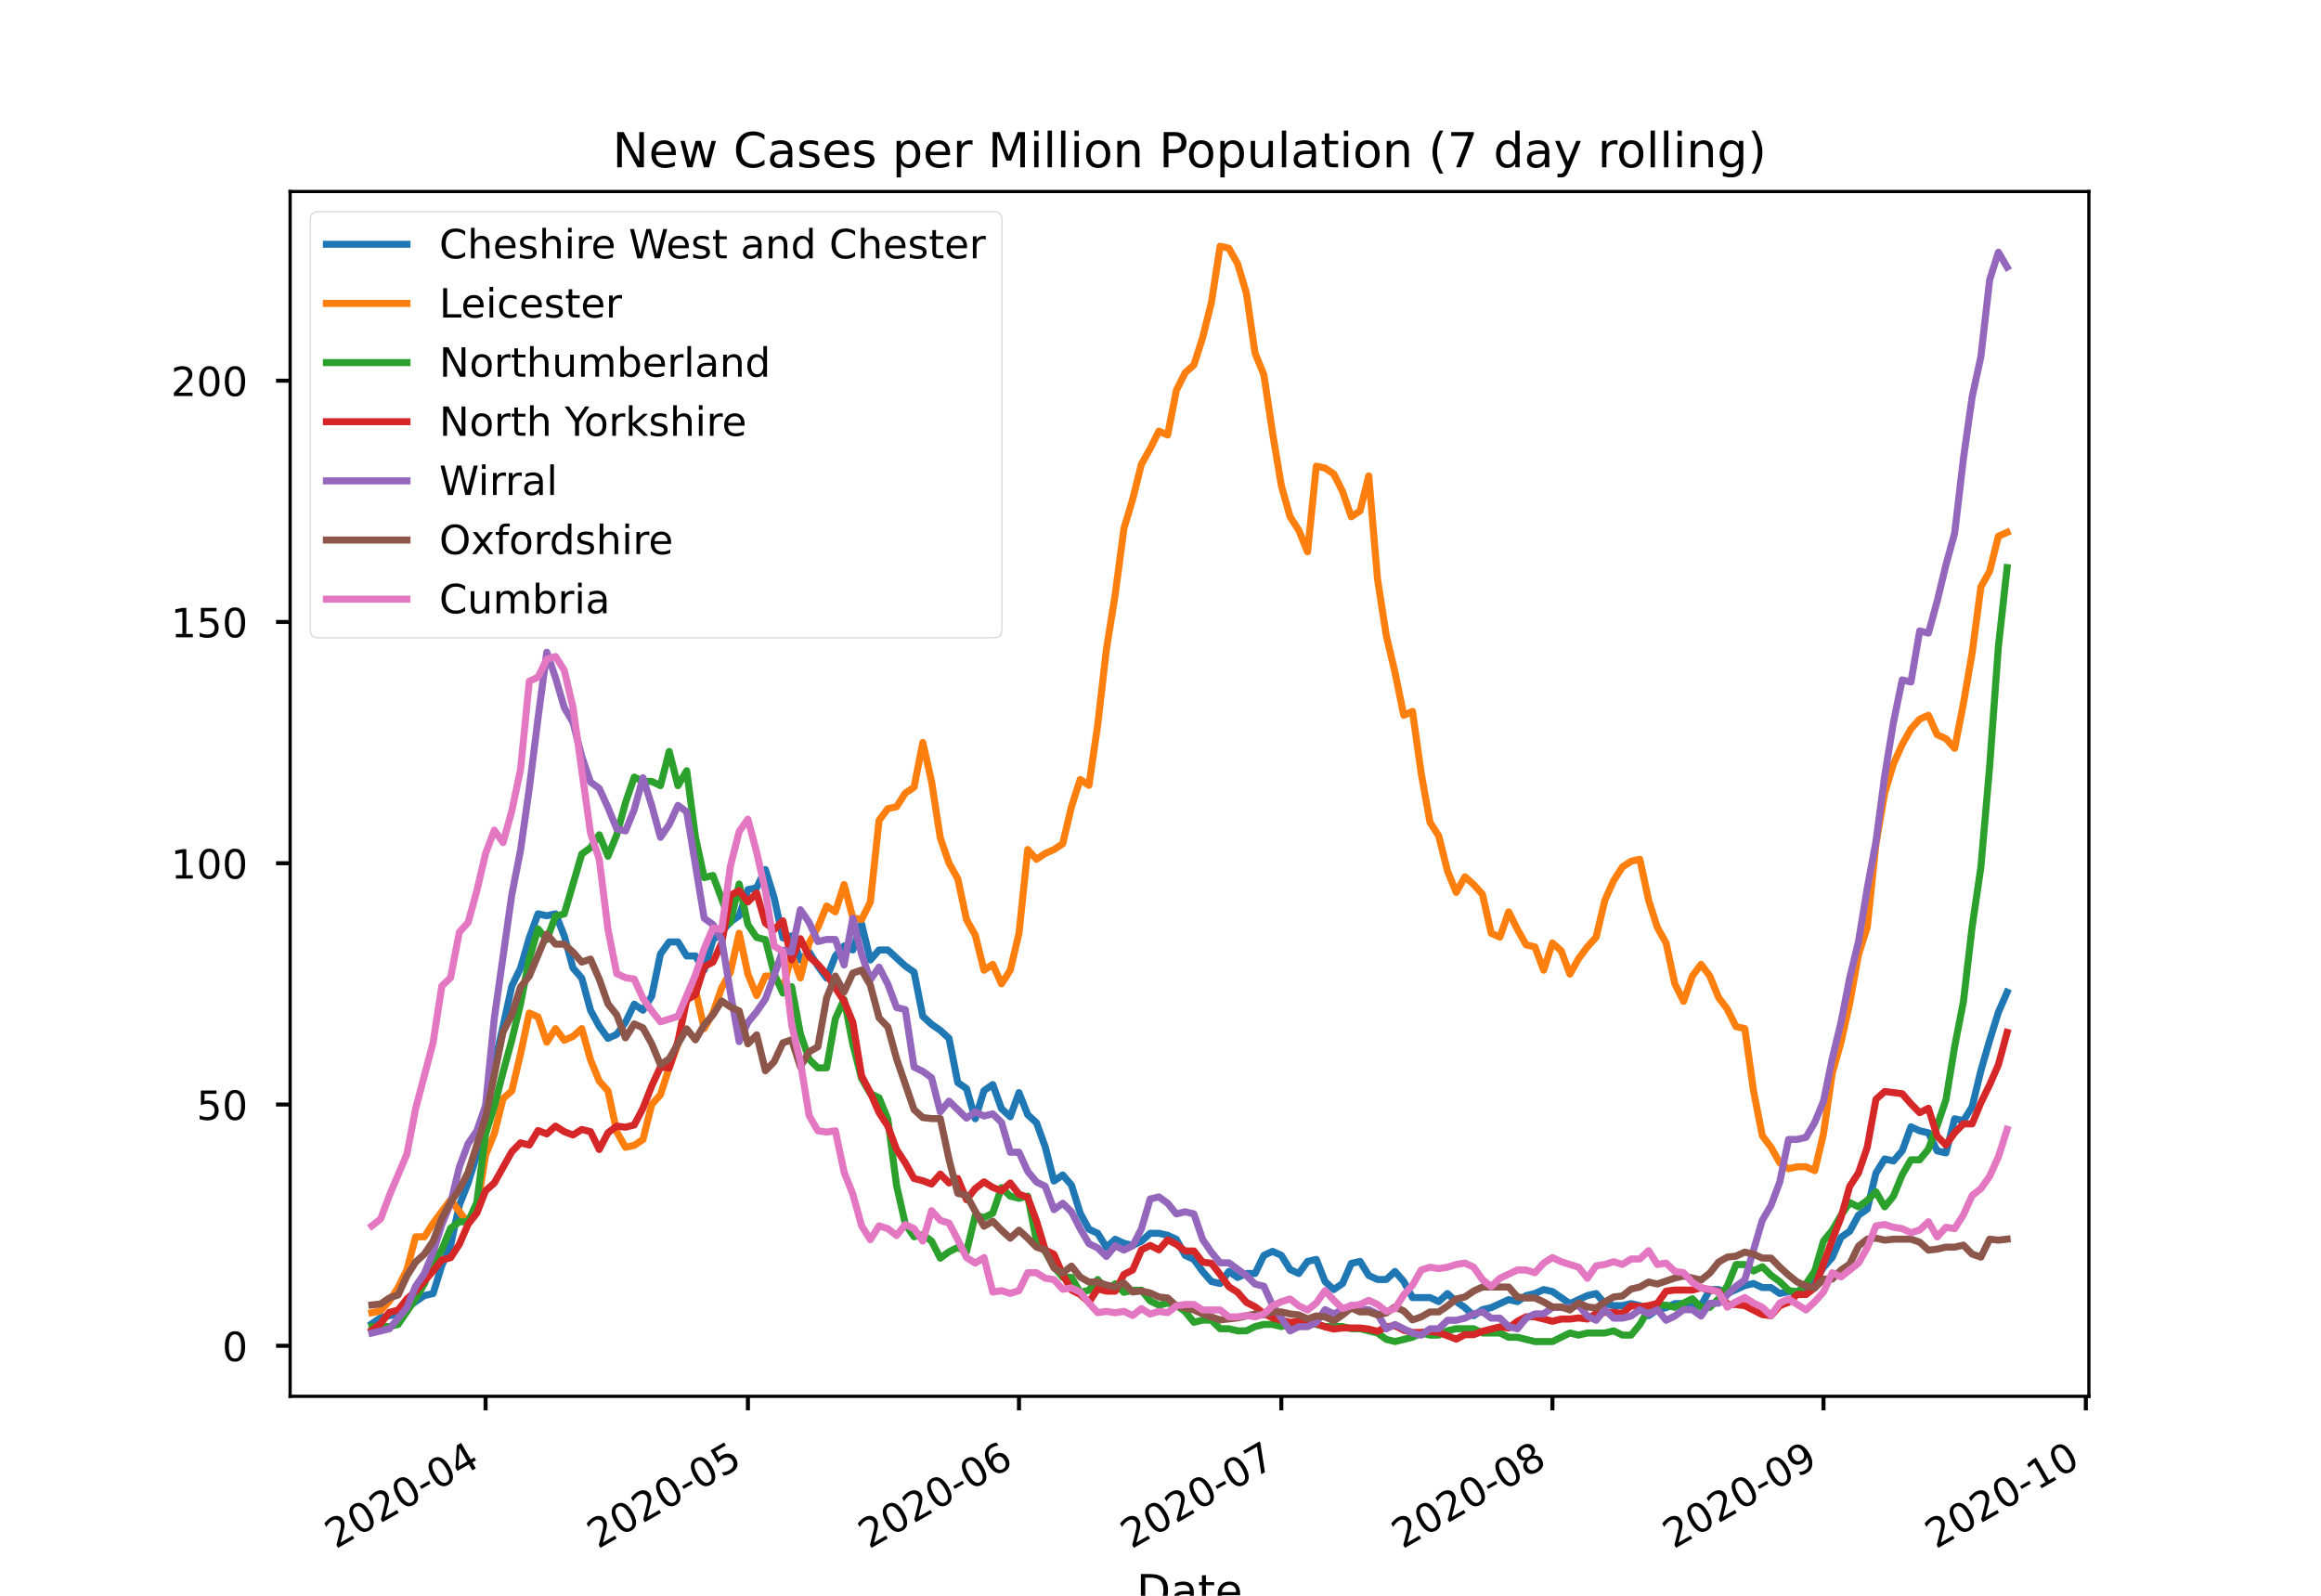 <?xml version="1.0" encoding="utf-8" standalone="no"?>
<!DOCTYPE svg PUBLIC "-//W3C//DTD SVG 1.1//EN"
  "http://www.w3.org/Graphics/SVG/1.1/DTD/svg11.dtd">
<!-- Created with matplotlib (https://matplotlib.org/) -->
<svg height="396pt" version="1.1" viewBox="0 0 576 396" width="576pt" xmlns="http://www.w3.org/2000/svg" xmlns:xlink="http://www.w3.org/1999/xlink">
 <defs>
  <style type="text/css">
*{stroke-linecap:butt;stroke-linejoin:round;}
  </style>
 </defs>
 <g id="figure_1">
  <g id="patch_1">
   <path d="M 0 396 
L 576 396 
L 576 0 
L 0 0 
z
" style="fill:#ffffff;"/>
  </g>
  <g id="axes_1">
   <g id="patch_2">
    <path d="M 72 346.5 
L 518.4 346.5 
L 518.4 47.52 
L 72 47.52 
z
" style="fill:#ffffff;"/>
   </g>
   <g id="matplotlib.axis_1">
    <g id="xtick_1">
     <g id="line2d_1">
      <defs>
       <path d="M 0 0 
L 0 3.5 
" id="m2aa610dd8b" style="stroke:#000000;"/>
      </defs>
      <g>
       <use style="stroke:#000000;" x="120.503" xlink:href="#m2aa610dd8b" y="346.5"/>
      </g>
     </g>
     <g id="text_1">
      <!-- 2020-04 -->
      <defs>
       <path d="M 19.188 8.297 
L 53.609 8.297 
L 53.609 0 
L 7.328 0 
L 7.328 8.297 
Q 12.938 14.109 22.625 23.891 
Q 32.328 33.688 34.812 36.531 
Q 39.547 41.844 41.422 45.531 
Q 43.312 49.219 43.312 52.781 
Q 43.312 58.594 39.234 62.25 
Q 35.156 65.922 28.609 65.922 
Q 23.969 65.922 18.812 64.312 
Q 13.672 62.703 7.812 59.422 
L 7.812 69.391 
Q 13.766 71.781 18.938 73 
Q 24.125 74.219 28.422 74.219 
Q 39.75 74.219 46.484 68.547 
Q 53.219 62.891 53.219 53.422 
Q 53.219 48.922 51.531 44.891 
Q 49.859 40.875 45.406 35.406 
Q 44.188 33.984 37.641 27.219 
Q 31.109 20.453 19.188 8.297 
z
" id="DejaVuSans-50"/>
       <path d="M 31.781 66.406 
Q 24.172 66.406 20.328 58.906 
Q 16.5 51.422 16.5 36.375 
Q 16.5 21.391 20.328 13.891 
Q 24.172 6.391 31.781 6.391 
Q 39.453 6.391 43.281 13.891 
Q 47.125 21.391 47.125 36.375 
Q 47.125 51.422 43.281 58.906 
Q 39.453 66.406 31.781 66.406 
z
M 31.781 74.219 
Q 44.047 74.219 50.516 64.516 
Q 56.984 54.828 56.984 36.375 
Q 56.984 17.969 50.516 8.266 
Q 44.047 -1.422 31.781 -1.422 
Q 19.531 -1.422 13.062 8.266 
Q 6.594 17.969 6.594 36.375 
Q 6.594 54.828 13.062 64.516 
Q 19.531 74.219 31.781 74.219 
z
" id="DejaVuSans-48"/>
       <path d="M 4.891 31.391 
L 31.203 31.391 
L 31.203 23.391 
L 4.891 23.391 
z
" id="DejaVuSans-45"/>
       <path d="M 37.797 64.312 
L 12.891 25.391 
L 37.797 25.391 
z
M 35.203 72.906 
L 47.609 72.906 
L 47.609 25.391 
L 58.016 25.391 
L 58.016 17.188 
L 47.609 17.188 
L 47.609 0 
L 37.797 0 
L 37.797 17.188 
L 4.891 17.188 
L 4.891 26.703 
z
" id="DejaVuSans-52"/>
      </defs>
      <g transform="translate(83.278 384.472)rotate(-30)scale(0.1 -0.1)">
       <use xlink:href="#DejaVuSans-50"/>
       <use x="63.623" xlink:href="#DejaVuSans-48"/>
       <use x="127.246" xlink:href="#DejaVuSans-50"/>
       <use x="190.869" xlink:href="#DejaVuSans-48"/>
       <use x="254.492" xlink:href="#DejaVuSans-45"/>
       <use x="290.576" xlink:href="#DejaVuSans-48"/>
       <use x="354.199" xlink:href="#DejaVuSans-52"/>
      </g>
     </g>
    </g>
    <g id="xtick_2">
     <g id="line2d_2">
      <g>
       <use style="stroke:#000000;" x="185.607" xlink:href="#m2aa610dd8b" y="346.5"/>
      </g>
     </g>
     <g id="text_2">
      <!-- 2020-05 -->
      <defs>
       <path d="M 10.797 72.906 
L 49.516 72.906 
L 49.516 64.594 
L 19.828 64.594 
L 19.828 46.734 
Q 21.969 47.469 24.109 47.828 
Q 26.266 48.188 28.422 48.188 
Q 40.625 48.188 47.75 41.5 
Q 54.891 34.812 54.891 23.391 
Q 54.891 11.625 47.562 5.094 
Q 40.234 -1.422 26.906 -1.422 
Q 22.312 -1.422 17.547 -0.641 
Q 12.797 0.141 7.719 1.703 
L 7.719 11.625 
Q 12.109 9.234 16.797 8.062 
Q 21.484 6.891 26.703 6.891 
Q 35.156 6.891 40.078 11.328 
Q 45.016 15.766 45.016 23.391 
Q 45.016 31 40.078 35.438 
Q 35.156 39.891 26.703 39.891 
Q 22.75 39.891 18.812 39.016 
Q 14.891 38.141 10.797 36.281 
z
" id="DejaVuSans-53"/>
      </defs>
      <g transform="translate(148.383 384.472)rotate(-30)scale(0.1 -0.1)">
       <use xlink:href="#DejaVuSans-50"/>
       <use x="63.623" xlink:href="#DejaVuSans-48"/>
       <use x="127.246" xlink:href="#DejaVuSans-50"/>
       <use x="190.869" xlink:href="#DejaVuSans-48"/>
       <use x="254.492" xlink:href="#DejaVuSans-45"/>
       <use x="290.576" xlink:href="#DejaVuSans-48"/>
       <use x="354.199" xlink:href="#DejaVuSans-53"/>
      </g>
     </g>
    </g>
    <g id="xtick_3">
     <g id="line2d_3">
      <g>
       <use style="stroke:#000000;" x="252.882" xlink:href="#m2aa610dd8b" y="346.5"/>
      </g>
     </g>
     <g id="text_3">
      <!-- 2020-06 -->
      <defs>
       <path d="M 33.016 40.375 
Q 26.375 40.375 22.484 35.828 
Q 18.609 31.297 18.609 23.391 
Q 18.609 15.531 22.484 10.953 
Q 26.375 6.391 33.016 6.391 
Q 39.656 6.391 43.531 10.953 
Q 47.406 15.531 47.406 23.391 
Q 47.406 31.297 43.531 35.828 
Q 39.656 40.375 33.016 40.375 
z
M 52.594 71.297 
L 52.594 62.312 
Q 48.875 64.062 45.094 64.984 
Q 41.312 65.922 37.594 65.922 
Q 27.828 65.922 22.672 59.328 
Q 17.531 52.734 16.797 39.406 
Q 19.672 43.656 24.016 45.922 
Q 28.375 48.188 33.594 48.188 
Q 44.578 48.188 50.953 41.516 
Q 57.328 34.859 57.328 23.391 
Q 57.328 12.156 50.688 5.359 
Q 44.047 -1.422 33.016 -1.422 
Q 20.359 -1.422 13.672 8.266 
Q 6.984 17.969 6.984 36.375 
Q 6.984 53.656 15.188 63.938 
Q 23.391 74.219 37.203 74.219 
Q 40.922 74.219 44.703 73.484 
Q 48.484 72.75 52.594 71.297 
z
" id="DejaVuSans-54"/>
      </defs>
      <g transform="translate(215.657 384.472)rotate(-30)scale(0.1 -0.1)">
       <use xlink:href="#DejaVuSans-50"/>
       <use x="63.623" xlink:href="#DejaVuSans-48"/>
       <use x="127.246" xlink:href="#DejaVuSans-50"/>
       <use x="190.869" xlink:href="#DejaVuSans-48"/>
       <use x="254.492" xlink:href="#DejaVuSans-45"/>
       <use x="290.576" xlink:href="#DejaVuSans-48"/>
       <use x="354.199" xlink:href="#DejaVuSans-54"/>
      </g>
     </g>
    </g>
    <g id="xtick_4">
     <g id="line2d_4">
      <g>
       <use style="stroke:#000000;" x="317.987" xlink:href="#m2aa610dd8b" y="346.5"/>
      </g>
     </g>
     <g id="text_4">
      <!-- 2020-07 -->
      <defs>
       <path d="M 8.203 72.906 
L 55.078 72.906 
L 55.078 68.703 
L 28.609 0 
L 18.312 0 
L 43.219 64.594 
L 8.203 64.594 
z
" id="DejaVuSans-55"/>
      </defs>
      <g transform="translate(280.762 384.472)rotate(-30)scale(0.1 -0.1)">
       <use xlink:href="#DejaVuSans-50"/>
       <use x="63.623" xlink:href="#DejaVuSans-48"/>
       <use x="127.246" xlink:href="#DejaVuSans-50"/>
       <use x="190.869" xlink:href="#DejaVuSans-48"/>
       <use x="254.492" xlink:href="#DejaVuSans-45"/>
       <use x="290.576" xlink:href="#DejaVuSans-48"/>
       <use x="354.199" xlink:href="#DejaVuSans-55"/>
      </g>
     </g>
    </g>
    <g id="xtick_5">
     <g id="line2d_5">
      <g>
       <use style="stroke:#000000;" x="385.261" xlink:href="#m2aa610dd8b" y="346.5"/>
      </g>
     </g>
     <g id="text_5">
      <!-- 2020-08 -->
      <defs>
       <path d="M 31.781 34.625 
Q 24.75 34.625 20.719 30.859 
Q 16.703 27.094 16.703 20.516 
Q 16.703 13.922 20.719 10.156 
Q 24.75 6.391 31.781 6.391 
Q 38.812 6.391 42.859 10.172 
Q 46.922 13.969 46.922 20.516 
Q 46.922 27.094 42.891 30.859 
Q 38.875 34.625 31.781 34.625 
z
M 21.922 38.812 
Q 15.578 40.375 12.031 44.719 
Q 8.5 49.078 8.5 55.328 
Q 8.5 64.062 14.719 69.141 
Q 20.953 74.219 31.781 74.219 
Q 42.672 74.219 48.875 69.141 
Q 55.078 64.062 55.078 55.328 
Q 55.078 49.078 51.531 44.719 
Q 48 40.375 41.703 38.812 
Q 48.828 37.156 52.797 32.312 
Q 56.781 27.484 56.781 20.516 
Q 56.781 9.906 50.312 4.234 
Q 43.844 -1.422 31.781 -1.422 
Q 19.734 -1.422 13.25 4.234 
Q 6.781 9.906 6.781 20.516 
Q 6.781 27.484 10.781 32.312 
Q 14.797 37.156 21.922 38.812 
z
M 18.312 54.391 
Q 18.312 48.734 21.844 45.562 
Q 25.391 42.391 31.781 42.391 
Q 38.141 42.391 41.719 45.562 
Q 45.312 48.734 45.312 54.391 
Q 45.312 60.062 41.719 63.234 
Q 38.141 66.406 31.781 66.406 
Q 25.391 66.406 21.844 63.234 
Q 18.312 60.062 18.312 54.391 
z
" id="DejaVuSans-56"/>
      </defs>
      <g transform="translate(348.036 384.472)rotate(-30)scale(0.1 -0.1)">
       <use xlink:href="#DejaVuSans-50"/>
       <use x="63.623" xlink:href="#DejaVuSans-48"/>
       <use x="127.246" xlink:href="#DejaVuSans-50"/>
       <use x="190.869" xlink:href="#DejaVuSans-48"/>
       <use x="254.492" xlink:href="#DejaVuSans-45"/>
       <use x="290.576" xlink:href="#DejaVuSans-48"/>
       <use x="354.199" xlink:href="#DejaVuSans-56"/>
      </g>
     </g>
    </g>
    <g id="xtick_6">
     <g id="line2d_6">
      <g>
       <use style="stroke:#000000;" x="452.536" xlink:href="#m2aa610dd8b" y="346.5"/>
      </g>
     </g>
     <g id="text_6">
      <!-- 2020-09 -->
      <defs>
       <path d="M 10.984 1.516 
L 10.984 10.5 
Q 14.703 8.734 18.5 7.812 
Q 22.312 6.891 25.984 6.891 
Q 35.75 6.891 40.891 13.453 
Q 46.047 20.016 46.781 33.406 
Q 43.953 29.203 39.594 26.953 
Q 35.25 24.703 29.984 24.703 
Q 19.047 24.703 12.672 31.312 
Q 6.297 37.938 6.297 49.422 
Q 6.297 60.641 12.938 67.422 
Q 19.578 74.219 30.609 74.219 
Q 43.266 74.219 49.922 64.516 
Q 56.594 54.828 56.594 36.375 
Q 56.594 19.141 48.406 8.859 
Q 40.234 -1.422 26.422 -1.422 
Q 22.703 -1.422 18.891 -0.688 
Q 15.094 0.047 10.984 1.516 
z
M 30.609 32.422 
Q 37.25 32.422 41.125 36.953 
Q 45.016 41.5 45.016 49.422 
Q 45.016 57.281 41.125 61.844 
Q 37.25 66.406 30.609 66.406 
Q 23.969 66.406 20.094 61.844 
Q 16.219 57.281 16.219 49.422 
Q 16.219 41.5 20.094 36.953 
Q 23.969 32.422 30.609 32.422 
z
" id="DejaVuSans-57"/>
      </defs>
      <g transform="translate(415.311 384.472)rotate(-30)scale(0.1 -0.1)">
       <use xlink:href="#DejaVuSans-50"/>
       <use x="63.623" xlink:href="#DejaVuSans-48"/>
       <use x="127.246" xlink:href="#DejaVuSans-50"/>
       <use x="190.869" xlink:href="#DejaVuSans-48"/>
       <use x="254.492" xlink:href="#DejaVuSans-45"/>
       <use x="290.576" xlink:href="#DejaVuSans-48"/>
       <use x="354.199" xlink:href="#DejaVuSans-57"/>
      </g>
     </g>
    </g>
    <g id="xtick_7">
     <g id="line2d_7">
      <g>
       <use style="stroke:#000000;" x="517.64" xlink:href="#m2aa610dd8b" y="346.5"/>
      </g>
     </g>
     <g id="text_7">
      <!-- 2020-10 -->
      <defs>
       <path d="M 12.406 8.297 
L 28.516 8.297 
L 28.516 63.922 
L 10.984 60.406 
L 10.984 69.391 
L 28.422 72.906 
L 38.281 72.906 
L 38.281 8.297 
L 54.391 8.297 
L 54.391 0 
L 12.406 0 
z
" id="DejaVuSans-49"/>
      </defs>
      <g transform="translate(480.416 384.472)rotate(-30)scale(0.1 -0.1)">
       <use xlink:href="#DejaVuSans-50"/>
       <use x="63.623" xlink:href="#DejaVuSans-48"/>
       <use x="127.246" xlink:href="#DejaVuSans-50"/>
       <use x="190.869" xlink:href="#DejaVuSans-48"/>
       <use x="254.492" xlink:href="#DejaVuSans-45"/>
       <use x="290.576" xlink:href="#DejaVuSans-49"/>
       <use x="354.199" xlink:href="#DejaVuSans-48"/>
      </g>
     </g>
    </g>
    <g id="text_8">
     <!-- Date -->
     <defs>
      <path d="M 19.672 64.797 
L 19.672 8.109 
L 31.594 8.109 
Q 46.688 8.109 53.688 14.938 
Q 60.688 21.781 60.688 36.531 
Q 60.688 51.172 53.688 57.984 
Q 46.688 64.797 31.594 64.797 
z
M 9.812 72.906 
L 30.078 72.906 
Q 51.266 72.906 61.172 64.094 
Q 71.094 55.281 71.094 36.531 
Q 71.094 17.672 61.125 8.828 
Q 51.172 0 30.078 0 
L 9.812 0 
z
" id="DejaVuSans-68"/>
      <path d="M 34.281 27.484 
Q 23.391 27.484 19.188 25 
Q 14.984 22.516 14.984 16.5 
Q 14.984 11.719 18.141 8.906 
Q 21.297 6.109 26.703 6.109 
Q 34.188 6.109 38.703 11.406 
Q 43.219 16.703 43.219 25.484 
L 43.219 27.484 
z
M 52.203 31.203 
L 52.203 0 
L 43.219 0 
L 43.219 8.297 
Q 40.141 3.328 35.547 0.953 
Q 30.953 -1.422 24.312 -1.422 
Q 15.922 -1.422 10.953 3.297 
Q 6 8.016 6 15.922 
Q 6 25.141 12.172 29.828 
Q 18.359 34.516 30.609 34.516 
L 43.219 34.516 
L 43.219 35.406 
Q 43.219 41.609 39.141 45 
Q 35.062 48.391 27.688 48.391 
Q 23 48.391 18.547 47.266 
Q 14.109 46.141 10.016 43.891 
L 10.016 52.203 
Q 14.938 54.109 19.578 55.047 
Q 24.219 56 28.609 56 
Q 40.484 56 46.344 49.844 
Q 52.203 43.703 52.203 31.203 
z
" id="DejaVuSans-97"/>
      <path d="M 18.312 70.219 
L 18.312 54.688 
L 36.812 54.688 
L 36.812 47.703 
L 18.312 47.703 
L 18.312 18.016 
Q 18.312 11.328 20.141 9.422 
Q 21.969 7.516 27.594 7.516 
L 36.812 7.516 
L 36.812 0 
L 27.594 0 
Q 17.188 0 13.234 3.875 
Q 9.281 7.766 9.281 18.016 
L 9.281 47.703 
L 2.688 47.703 
L 2.688 54.688 
L 9.281 54.688 
L 9.281 70.219 
z
" id="DejaVuSans-116"/>
      <path d="M 56.203 29.594 
L 56.203 25.203 
L 14.891 25.203 
Q 15.484 15.922 20.484 11.062 
Q 25.484 6.203 34.422 6.203 
Q 39.594 6.203 44.453 7.469 
Q 49.312 8.734 54.109 11.281 
L 54.109 2.781 
Q 49.266 0.734 44.188 -0.344 
Q 39.109 -1.422 33.891 -1.422 
Q 20.797 -1.422 13.156 6.188 
Q 5.516 13.812 5.516 26.812 
Q 5.516 40.234 12.766 48.109 
Q 20.016 56 32.328 56 
Q 43.359 56 49.781 48.891 
Q 56.203 41.797 56.203 29.594 
z
M 47.219 32.234 
Q 47.125 39.594 43.094 43.984 
Q 39.062 48.391 32.422 48.391 
Q 24.906 48.391 20.391 44.141 
Q 15.875 39.891 15.188 32.172 
z
" id="DejaVuSans-101"/>
     </defs>
     <g transform="translate(282.054 398.631)scale(0.11 -0.11)">
      <use xlink:href="#DejaVuSans-68"/>
      <use x="77.002" xlink:href="#DejaVuSans-97"/>
      <use x="138.281" xlink:href="#DejaVuSans-116"/>
      <use x="177.49" xlink:href="#DejaVuSans-101"/>
     </g>
    </g>
   </g>
   <g id="matplotlib.axis_2">
    <g id="ytick_1">
     <g id="line2d_8">
      <defs>
       <path d="M 0 0 
L -3.5 0 
" id="mfbb3d851f4" style="stroke:#000000;"/>
      </defs>
      <g>
       <use style="stroke:#000000;" x="72" xlink:href="#mfbb3d851f4" y="333.971"/>
      </g>
     </g>
     <g id="text_9">
      <!-- 0 -->
      <g transform="translate(55.138 337.77)scale(0.1 -0.1)">
       <use xlink:href="#DejaVuSans-48"/>
      </g>
     </g>
    </g>
    <g id="ytick_2">
     <g id="line2d_9">
      <g>
       <use style="stroke:#000000;" x="72" xlink:href="#mfbb3d851f4" y="274.097"/>
      </g>
     </g>
     <g id="text_10">
      <!-- 50 -->
      <g transform="translate(48.775 277.896)scale(0.1 -0.1)">
       <use xlink:href="#DejaVuSans-53"/>
       <use x="63.623" xlink:href="#DejaVuSans-48"/>
      </g>
     </g>
    </g>
    <g id="ytick_3">
     <g id="line2d_10">
      <g>
       <use style="stroke:#000000;" x="72" xlink:href="#mfbb3d851f4" y="214.223"/>
      </g>
     </g>
     <g id="text_11">
      <!-- 100 -->
      <g transform="translate(42.413 218.022)scale(0.1 -0.1)">
       <use xlink:href="#DejaVuSans-49"/>
       <use x="63.623" xlink:href="#DejaVuSans-48"/>
       <use x="127.246" xlink:href="#DejaVuSans-48"/>
      </g>
     </g>
    </g>
    <g id="ytick_4">
     <g id="line2d_11">
      <g>
       <use style="stroke:#000000;" x="72" xlink:href="#mfbb3d851f4" y="154.349"/>
      </g>
     </g>
     <g id="text_12">
      <!-- 150 -->
      <g transform="translate(42.413 158.148)scale(0.1 -0.1)">
       <use xlink:href="#DejaVuSans-49"/>
       <use x="63.623" xlink:href="#DejaVuSans-53"/>
       <use x="127.246" xlink:href="#DejaVuSans-48"/>
      </g>
     </g>
    </g>
    <g id="ytick_5">
     <g id="line2d_12">
      <g>
       <use style="stroke:#000000;" x="72" xlink:href="#mfbb3d851f4" y="94.475"/>
      </g>
     </g>
     <g id="text_13">
      <!-- 200 -->
      <g transform="translate(42.413 98.274)scale(0.1 -0.1)">
       <use xlink:href="#DejaVuSans-50"/>
       <use x="63.623" xlink:href="#DejaVuSans-48"/>
       <use x="127.246" xlink:href="#DejaVuSans-48"/>
      </g>
     </g>
    </g>
   </g>
   <g id="line2d_13">
    <path clip-path="url(#p9f43a1ca49)" d="M 92.291 328.486 
L 94.461 326.99 
L 98.801 325.993 
L 105.312 321.505 
L 107.482 321.006 
L 109.652 314.026 
L 111.822 309.039 
L 113.992 299.066 
L 116.163 293.581 
L 118.333 286.6 
L 120.503 274.633 
L 122.673 264.162 
L 124.843 254.687 
L 127.013 244.715 
L 129.183 240.227 
L 131.354 232.747 
L 133.524 226.763 
L 135.694 227.262 
L 137.864 226.763 
L 140.034 232.249 
L 142.204 240.227 
L 144.375 242.72 
L 146.545 250.698 
L 148.715 254.687 
L 150.885 257.679 
L 153.055 256.682 
L 155.225 253.69 
L 157.395 249.202 
L 159.566 250.698 
L 161.736 247.208 
L 163.906 236.736 
L 166.076 233.744 
L 168.246 233.744 
L 170.416 237.235 
L 172.586 237.235 
L 174.757 240.725 
L 176.927 233.246 
L 179.097 231.251 
L 181.267 228.758 
L 183.437 227.262 
L 185.607 220.78 
L 187.778 220.281 
L 189.948 215.793 
L 192.118 222.774 
L 194.288 232.747 
L 196.458 232.249 
L 198.628 238.232 
L 200.798 236.238 
L 202.969 239.728 
L 205.139 242.72 
L 207.309 237.235 
L 209.479 234.742 
L 211.649 235.739 
L 213.819 229.257 
L 215.989 238.232 
L 218.16 235.739 
L 220.33 235.739 
L 224.67 239.728 
L 226.84 241.224 
L 229.01 252.194 
L 231.181 254.189 
L 233.351 255.685 
L 235.521 257.679 
L 237.691 268.649 
L 239.861 270.145 
L 242.031 277.625 
L 244.201 270.644 
L 246.372 269.148 
L 248.542 275.132 
L 250.712 277.126 
L 252.882 271.142 
L 255.052 276.628 
L 257.222 278.622 
L 259.393 284.606 
L 261.563 293.083 
L 263.733 291.587 
L 265.903 294.08 
L 268.073 301.061 
L 270.243 305.05 
L 272.413 306.047 
L 274.584 309.538 
L 276.754 307.543 
L 278.924 308.54 
L 281.094 309.039 
L 283.264 308.042 
L 285.434 306.047 
L 287.604 306.047 
L 289.775 306.546 
L 291.945 307.543 
L 294.115 311.532 
L 296.285 312.53 
L 298.455 315.521 
L 300.625 318.015 
L 302.796 318.513 
L 304.966 315.521 
L 307.136 317.017 
L 309.306 316.02 
L 311.476 316.02 
L 313.646 311.532 
L 315.816 310.535 
L 317.987 311.532 
L 320.157 315.023 
L 322.327 316.02 
L 324.497 313.028 
L 326.667 312.53 
L 328.837 318.015 
L 331.007 320.009 
L 333.178 318.513 
L 335.348 313.527 
L 337.518 313.028 
L 339.688 316.519 
L 341.858 317.516 
L 344.028 317.516 
L 346.199 315.521 
L 348.369 318.015 
L 350.539 322.004 
L 354.879 322.004 
L 357.049 323.001 
L 359.219 321.006 
L 361.39 323.001 
L 363.56 324.497 
L 365.73 326.492 
L 367.9 324.996 
L 370.07 324.497 
L 374.411 322.502 
L 376.581 323.001 
L 378.751 321.505 
L 380.921 321.006 
L 383.091 320.009 
L 385.261 320.508 
L 389.602 323.5 
L 393.942 321.505 
L 396.112 321.006 
L 398.282 323.5 
L 400.452 323.998 
L 402.622 323.998 
L 404.793 323.5 
L 406.963 323.998 
L 409.133 326.492 
L 411.303 324.996 
L 413.473 324.497 
L 415.643 323.5 
L 417.814 323.5 
L 419.984 323.998 
L 422.154 323.998 
L 424.324 320.009 
L 426.494 320.009 
L 428.664 321.006 
L 433.005 319.012 
L 435.175 318.513 
L 437.345 319.511 
L 439.515 319.511 
L 441.685 321.006 
L 443.855 320.508 
L 446.025 320.508 
L 448.196 320.009 
L 450.366 318.015 
L 452.536 314.524 
L 454.706 312.031 
L 456.876 307.045 
L 459.046 305.549 
L 461.217 301.56 
L 463.387 300.064 
L 465.557 291.088 
L 467.727 287.598 
L 469.897 288.096 
L 472.067 285.603 
L 474.237 279.619 
L 476.408 280.617 
L 478.578 281.115 
L 480.748 285.603 
L 482.918 286.102 
L 485.088 277.625 
L 487.258 278.123 
L 489.428 274.633 
L 491.599 265.657 
L 493.769 258.178 
L 495.939 251.197 
L 498.109 246.21 
L 498.109 246.21 
" style="fill:none;stroke:#1f77b4;stroke-linecap:square;stroke-width:1.75;"/>
   </g>
   <g id="line2d_14">
    <path clip-path="url(#p9f43a1ca49)" d="M 92.291 325.761 
L 94.461 325.278 
L 96.631 322.863 
L 98.801 319.483 
L 100.972 315.136 
L 103.142 306.926 
L 105.312 306.926 
L 107.482 303.546 
L 111.822 297.751 
L 116.163 303.546 
L 118.333 300.165 
L 120.503 286.643 
L 122.673 281.331 
L 124.843 272.638 
L 127.013 270.706 
L 129.183 261.53 
L 131.354 251.388 
L 133.524 252.354 
L 135.694 258.632 
L 137.864 255.252 
L 140.034 258.15 
L 142.204 257.184 
L 144.375 255.252 
L 146.545 262.979 
L 148.715 268.291 
L 150.885 270.706 
L 153.055 280.848 
L 155.225 284.711 
L 157.395 284.228 
L 159.566 282.779 
L 161.736 274.087 
L 163.906 271.672 
L 166.076 264.911 
L 168.246 259.115 
L 170.416 247.042 
L 172.586 245.593 
L 174.757 255.252 
L 176.927 251.388 
L 179.097 245.11 
L 181.267 241.247 
L 183.437 231.588 
L 185.607 241.73 
L 187.778 247.042 
L 189.948 242.213 
L 192.118 242.213 
L 194.288 245.593 
L 196.458 236.9 
L 198.628 242.695 
L 200.798 234.003 
L 202.969 230.139 
L 205.139 224.827 
L 207.309 226.275 
L 209.479 219.514 
L 211.649 227.724 
L 213.819 228.207 
L 215.989 223.861 
L 218.16 203.577 
L 220.33 200.68 
L 222.5 200.197 
L 224.67 196.816 
L 226.84 195.367 
L 229.01 184.26 
L 231.181 193.919 
L 233.351 207.924 
L 235.521 214.202 
L 237.691 218.066 
L 239.861 228.207 
L 242.031 232.071 
L 244.201 240.764 
L 246.372 239.315 
L 248.542 244.144 
L 250.712 240.764 
L 252.882 231.588 
L 255.052 210.821 
L 257.222 213.236 
L 259.393 211.787 
L 261.563 210.821 
L 263.733 209.373 
L 265.903 200.197 
L 268.073 193.436 
L 270.243 194.884 
L 272.413 179.913 
L 274.584 161.079 
L 276.754 147.556 
L 278.924 131.136 
L 281.094 123.892 
L 283.264 115.199 
L 285.434 111.336 
L 287.604 106.989 
L 289.775 107.955 
L 291.945 96.848 
L 294.115 92.501 
L 296.285 90.569 
L 298.455 83.808 
L 300.625 75.115 
L 302.796 61.11 
L 304.966 61.593 
L 307.136 65.456 
L 309.306 72.701 
L 311.476 87.672 
L 313.646 92.984 
L 315.816 107.472 
L 317.987 120.512 
L 320.157 128.239 
L 322.327 131.619 
L 324.497 136.932 
L 326.667 115.682 
L 328.837 116.165 
L 331.007 117.614 
L 333.178 121.96 
L 335.348 128.239 
L 337.518 126.79 
L 339.688 118.097 
L 341.858 143.693 
L 344.028 157.698 
L 346.199 166.874 
L 348.369 177.499 
L 350.539 176.533 
L 352.709 191.987 
L 354.879 204.06 
L 357.049 207.441 
L 359.219 216.134 
L 361.39 221.446 
L 363.56 217.583 
L 365.73 219.514 
L 367.9 221.929 
L 370.07 231.588 
L 372.24 232.554 
L 374.411 226.275 
L 376.581 230.622 
L 378.751 234.485 
L 380.921 234.968 
L 383.091 240.764 
L 385.261 234.003 
L 387.431 235.934 
L 389.602 241.73 
L 391.772 237.866 
L 393.942 234.968 
L 396.112 232.554 
L 398.282 223.378 
L 400.452 218.548 
L 402.622 215.168 
L 404.793 213.719 
L 406.963 213.236 
L 409.133 223.378 
L 411.303 230.139 
L 413.473 234.003 
L 415.643 244.144 
L 417.814 248.491 
L 419.984 242.213 
L 422.154 239.315 
L 424.324 242.213 
L 426.494 247.525 
L 428.664 250.422 
L 430.834 254.769 
L 433.005 255.252 
L 435.175 270.706 
L 437.345 281.814 
L 439.515 284.711 
L 441.685 288.575 
L 443.855 290.024 
L 446.025 289.541 
L 448.196 289.541 
L 450.366 290.507 
L 452.536 281.331 
L 454.706 266.36 
L 456.876 258.632 
L 459.046 248.974 
L 461.217 236.9 
L 463.387 230.139 
L 465.557 209.373 
L 467.727 196.816 
L 469.897 189.572 
L 472.067 184.743 
L 474.237 180.879 
L 476.408 178.464 
L 478.578 177.499 
L 480.748 182.328 
L 482.918 183.294 
L 485.088 185.709 
L 487.258 174.601 
L 489.428 162.044 
L 491.599 145.625 
L 493.769 141.761 
L 495.939 133.068 
L 498.109 132.102 
L 498.109 132.102 
" style="fill:none;stroke:#ff7f0e;stroke-linecap:square;stroke-width:1.75;"/>
   </g>
   <g id="line2d_15">
    <path clip-path="url(#p9f43a1ca49)" d="M 92.291 329.196 
L 96.631 329.196 
L 98.801 328.666 
L 103.142 322.299 
L 105.312 318.585 
L 107.482 313.279 
L 109.652 310.096 
L 111.822 304.791 
L 113.992 303.199 
L 116.163 303.199 
L 118.333 298.424 
L 120.503 281.446 
L 122.673 274.549 
L 124.843 266.06 
L 127.013 258.102 
L 129.183 249.082 
L 131.354 237.941 
L 133.524 230.513 
L 135.694 233.166 
L 137.864 227.33 
L 140.034 226.799 
L 144.375 211.943 
L 146.545 210.352 
L 148.715 207.168 
L 150.885 212.474 
L 153.055 207.168 
L 155.225 199.21 
L 157.395 192.844 
L 159.566 193.905 
L 161.736 193.905 
L 163.906 194.966 
L 166.076 186.477 
L 168.246 194.966 
L 170.416 191.252 
L 172.586 207.699 
L 174.757 217.78 
L 176.927 217.249 
L 181.267 228.921 
L 183.437 219.371 
L 185.607 229.452 
L 187.778 232.635 
L 189.948 233.166 
L 192.118 241.655 
L 194.288 246.43 
L 196.458 244.838 
L 198.628 256.51 
L 200.798 262.877 
L 202.969 264.999 
L 205.139 264.999 
L 207.309 252.796 
L 209.479 248.021 
L 211.649 259.163 
L 213.819 267.652 
L 215.989 271.366 
L 218.16 272.427 
L 220.33 277.732 
L 222.5 294.179 
L 224.67 303.729 
L 226.84 306.913 
L 229.01 306.382 
L 231.181 307.974 
L 233.351 312.218 
L 235.521 310.627 
L 237.691 309.566 
L 239.861 310.627 
L 242.031 301.607 
L 244.201 302.138 
L 246.372 301.077 
L 248.542 294.71 
L 250.712 296.832 
L 252.882 297.363 
L 255.052 296.832 
L 257.222 307.974 
L 259.393 310.627 
L 261.563 314.341 
L 263.733 316.993 
L 265.903 316.993 
L 268.073 320.707 
L 270.243 320.177 
L 272.413 317.524 
L 274.584 320.177 
L 276.754 318.585 
L 278.924 320.707 
L 281.094 320.177 
L 283.264 320.177 
L 285.434 322.829 
L 287.604 323.891 
L 289.775 323.36 
L 291.945 323.891 
L 294.115 325.482 
L 296.285 328.135 
L 298.455 327.604 
L 300.625 327.604 
L 302.796 329.727 
L 304.966 329.727 
L 307.136 330.257 
L 309.306 330.257 
L 311.476 329.196 
L 313.646 328.666 
L 315.816 328.666 
L 317.987 329.196 
L 320.157 328.666 
L 322.327 329.196 
L 324.497 328.135 
L 328.837 329.196 
L 333.178 329.196 
L 335.348 329.727 
L 337.518 329.727 
L 341.858 330.788 
L 344.028 332.379 
L 346.199 332.91 
L 350.539 331.849 
L 352.709 330.788 
L 354.879 331.318 
L 357.049 331.318 
L 359.219 330.257 
L 361.39 329.727 
L 365.73 329.727 
L 367.9 330.788 
L 372.24 330.788 
L 374.411 331.849 
L 376.581 331.849 
L 380.921 332.91 
L 385.261 332.91 
L 389.602 330.788 
L 391.772 331.318 
L 393.942 330.788 
L 398.282 330.788 
L 400.452 330.257 
L 402.622 331.318 
L 404.793 331.318 
L 406.963 328.666 
L 409.133 324.952 
L 411.303 323.891 
L 413.473 323.891 
L 415.643 324.421 
L 419.984 322.299 
L 422.154 324.421 
L 424.324 324.421 
L 426.494 322.299 
L 428.664 319.116 
L 430.834 313.81 
L 433.005 313.81 
L 435.175 315.402 
L 437.345 314.341 
L 439.515 316.463 
L 441.685 318.054 
L 443.855 320.177 
L 446.025 320.707 
L 448.196 318.585 
L 450.366 315.402 
L 452.536 307.974 
L 454.706 305.321 
L 456.876 301.607 
L 459.046 298.424 
L 461.217 299.485 
L 463.387 297.893 
L 465.557 295.771 
L 467.727 299.485 
L 469.897 296.832 
L 472.067 291.527 
L 474.237 287.813 
L 476.408 287.813 
L 478.578 285.16 
L 480.748 279.324 
L 482.918 272.957 
L 485.088 259.693 
L 487.258 248.552 
L 489.428 229.982 
L 491.599 215.127 
L 493.769 190.191 
L 495.939 160.48 
L 498.109 140.849 
L 498.109 140.849 
" style="fill:none;stroke:#2ca02c;stroke-linecap:square;stroke-width:1.75;"/>
   </g>
   <g id="line2d_16">
    <path clip-path="url(#p9f43a1ca49)" d="M 92.291 330.096 
L 94.461 328.435 
L 96.631 325.668 
L 98.801 325.114 
L 100.972 322.346 
L 103.142 320.409 
L 107.482 315.426 
L 109.652 312.659 
L 111.822 312.105 
L 113.992 308.784 
L 116.163 303.801 
L 118.333 301.034 
L 120.503 295.498 
L 122.673 293.56 
L 127.013 285.81 
L 129.183 283.596 
L 131.354 284.15 
L 133.524 280.551 
L 135.694 281.382 
L 137.864 279.444 
L 140.034 280.828 
L 142.204 281.658 
L 144.375 280.275 
L 146.545 280.828 
L 148.715 285.257 
L 150.885 281.105 
L 153.055 279.444 
L 155.225 279.721 
L 157.395 279.167 
L 159.566 275.016 
L 161.736 269.48 
L 163.906 264.775 
L 166.076 265.051 
L 168.246 258.408 
L 170.416 248.167 
L 172.586 246.783 
L 174.757 239.864 
L 176.927 238.757 
L 179.097 234.051 
L 181.267 222.149 
L 183.437 221.042 
L 185.607 223.81 
L 187.778 221.596 
L 189.948 229.069 
L 192.118 230.73 
L 194.288 228.515 
L 196.458 238.203 
L 198.628 232.944 
L 200.798 237.373 
L 202.969 239.31 
L 205.139 241.801 
L 209.479 248.444 
L 211.649 253.703 
L 213.819 266.989 
L 215.989 271.141 
L 218.16 276.123 
L 220.33 279.444 
L 222.5 285.257 
L 224.67 288.578 
L 226.84 292.453 
L 229.01 293.007 
L 231.181 293.837 
L 233.351 291.346 
L 235.521 293.56 
L 237.691 292.453 
L 239.861 297.712 
L 242.031 294.944 
L 244.201 293.284 
L 246.372 294.667 
L 248.542 295.498 
L 250.712 293.56 
L 252.882 296.328 
L 255.052 297.159 
L 257.222 302.971 
L 259.393 310.167 
L 261.563 311.275 
L 263.733 316.257 
L 265.903 320.132 
L 268.073 321.239 
L 270.243 323.176 
L 272.413 319.855 
L 274.584 320.409 
L 276.754 320.409 
L 278.924 316.257 
L 281.094 315.15 
L 283.264 310.167 
L 285.434 309.06 
L 287.604 310.167 
L 289.775 307.676 
L 291.945 308.784 
L 294.115 310.444 
L 296.285 310.444 
L 298.455 313.212 
L 300.625 313.489 
L 302.796 316.257 
L 304.966 319.301 
L 307.136 320.685 
L 309.306 323.176 
L 311.476 324.284 
L 313.646 325.944 
L 315.816 327.051 
L 320.157 328.159 
L 322.327 327.882 
L 326.667 328.435 
L 328.837 329.266 
L 331.007 329.819 
L 333.178 329.543 
L 337.518 329.543 
L 339.688 329.819 
L 341.858 330.373 
L 344.028 329.266 
L 346.199 328.989 
L 348.369 330.096 
L 350.539 330.65 
L 352.709 330.65 
L 354.879 330.373 
L 357.049 330.65 
L 361.39 332.31 
L 363.56 331.203 
L 365.73 331.203 
L 367.9 330.373 
L 372.24 329.266 
L 374.411 329.543 
L 376.581 327.882 
L 378.751 326.775 
L 380.921 326.775 
L 385.261 327.882 
L 387.431 327.328 
L 389.602 327.328 
L 391.772 327.051 
L 393.942 327.328 
L 396.112 325.944 
L 398.282 325.668 
L 400.452 325.668 
L 402.622 325.944 
L 404.793 324.007 
L 406.963 324.284 
L 409.133 324.007 
L 411.303 323.453 
L 413.473 320.409 
L 415.643 320.132 
L 419.984 320.132 
L 422.154 319.578 
L 424.324 320.132 
L 426.494 320.409 
L 428.664 323.73 
L 430.834 323.73 
L 433.005 324.007 
L 437.345 326.221 
L 439.515 326.498 
L 441.685 324.007 
L 443.855 323.176 
L 446.025 321.239 
L 448.196 321.239 
L 450.366 319.578 
L 454.706 307.676 
L 456.876 302.141 
L 459.046 294.391 
L 461.217 291.069 
L 463.387 284.703 
L 465.557 272.801 
L 467.727 270.864 
L 472.067 271.417 
L 474.237 273.908 
L 476.408 276.123 
L 478.578 275.016 
L 480.748 281.935 
L 482.918 284.15 
L 485.088 281.105 
L 487.258 278.891 
L 489.428 278.891 
L 491.599 273.632 
L 493.769 269.203 
L 495.939 264.221 
L 498.109 256.194 
L 498.109 256.194 
" style="fill:none;stroke:#d62728;stroke-linecap:square;stroke-width:1.75;"/>
   </g>
   <g id="line2d_17">
    <path clip-path="url(#p9f43a1ca49)" d="M 92.291 330.803 
L 96.631 329.747 
L 100.972 324.468 
L 103.142 319.188 
L 105.312 316.02 
L 107.482 310.74 
L 109.652 303.877 
L 111.822 298.597 
L 113.992 289.621 
L 116.163 283.814 
L 118.333 280.646 
L 120.503 274.31 
L 122.673 252.663 
L 127.013 222.041 
L 129.183 210.953 
L 131.354 195.642 
L 133.524 178.219 
L 135.694 161.852 
L 137.864 168.188 
L 140.034 175.579 
L 142.204 179.275 
L 144.375 187.723 
L 146.545 194.058 
L 148.715 195.642 
L 150.885 200.394 
L 153.055 205.674 
L 155.225 206.202 
L 157.395 200.922 
L 159.566 193.002 
L 161.736 199.866 
L 163.906 207.786 
L 166.076 204.618 
L 168.246 199.866 
L 170.416 201.45 
L 174.757 227.849 
L 176.927 229.433 
L 179.097 233.128 
L 181.267 246.328 
L 183.437 258.471 
L 185.607 253.719 
L 187.778 251.079 
L 189.948 247.912 
L 192.118 242.104 
L 194.288 235.768 
L 196.458 236.296 
L 198.628 225.737 
L 200.798 228.905 
L 202.969 233.656 
L 205.139 233.128 
L 207.309 233.128 
L 209.479 239.464 
L 211.649 227.849 
L 213.819 236.824 
L 215.989 243.16 
L 218.16 239.992 
L 220.33 244.216 
L 222.5 250.023 
L 224.67 250.551 
L 226.84 264.807 
L 229.01 265.863 
L 231.181 267.447 
L 233.351 275.894 
L 235.521 273.254 
L 239.861 277.478 
L 242.031 275.894 
L 244.201 276.95 
L 246.372 276.422 
L 248.542 278.534 
L 250.712 285.926 
L 252.882 285.926 
L 255.052 290.677 
L 257.222 293.317 
L 259.393 294.373 
L 261.563 300.181 
L 263.733 298.597 
L 265.903 300.709 
L 268.073 304.933 
L 270.243 308.628 
L 272.413 309.684 
L 274.584 311.796 
L 276.754 309.156 
L 278.924 310.212 
L 281.094 309.156 
L 283.264 304.933 
L 285.434 297.541 
L 287.604 297.013 
L 289.775 298.597 
L 291.945 301.237 
L 294.115 300.709 
L 296.285 301.237 
L 298.455 307.572 
L 300.625 310.74 
L 302.796 313.38 
L 304.966 313.38 
L 309.306 316.548 
L 311.476 318.66 
L 313.646 319.188 
L 315.816 323.94 
L 320.157 330.275 
L 322.327 329.219 
L 324.497 329.219 
L 326.667 328.163 
L 328.837 324.996 
L 331.007 326.052 
L 335.348 323.94 
L 337.518 324.996 
L 339.688 324.996 
L 341.858 326.052 
L 344.028 329.747 
L 346.199 328.691 
L 350.539 330.803 
L 352.709 331.331 
L 354.879 329.747 
L 357.049 329.747 
L 359.219 327.635 
L 361.39 327.635 
L 363.56 327.107 
L 365.73 326.052 
L 367.9 325.524 
L 370.07 327.107 
L 372.24 327.107 
L 374.411 329.219 
L 376.581 329.747 
L 378.751 327.107 
L 380.921 326.052 
L 383.091 326.052 
L 385.261 324.468 
L 389.602 324.468 
L 391.772 323.94 
L 393.942 326.579 
L 396.112 327.635 
L 398.282 324.996 
L 400.452 327.107 
L 402.622 327.107 
L 404.793 326.579 
L 406.963 324.996 
L 409.133 326.052 
L 411.303 324.996 
L 413.473 327.635 
L 415.643 326.579 
L 417.814 324.996 
L 419.984 324.996 
L 422.154 326.579 
L 424.324 323.412 
L 426.494 323.412 
L 430.834 319.188 
L 433.005 317.604 
L 437.345 302.821 
L 439.515 299.125 
L 441.685 293.317 
L 443.855 282.758 
L 446.025 282.758 
L 448.196 282.23 
L 450.366 278.534 
L 452.536 273.254 
L 454.706 262.695 
L 456.876 253.719 
L 459.046 242.632 
L 461.217 233.656 
L 463.387 220.457 
L 465.557 208.842 
L 467.727 192.474 
L 469.897 179.275 
L 472.067 168.716 
L 474.237 169.244 
L 476.408 156.572 
L 478.578 157.1 
L 480.748 149.181 
L 482.918 140.205 
L 485.088 132.286 
L 487.258 113.807 
L 489.428 98.495 
L 491.599 88.464 
L 493.769 69.457 
L 495.939 62.593 
L 498.109 66.289 
L 498.109 66.289 
" style="fill:none;stroke:#9467bd;stroke-linecap:square;stroke-width:1.75;"/>
   </g>
   <g id="line2d_18">
    <path clip-path="url(#p9f43a1ca49)" d="M 92.291 323.831 
L 94.461 323.583 
L 96.631 322.099 
L 98.801 321.357 
L 100.972 316.658 
L 103.142 313.196 
L 105.312 311.217 
L 107.482 308.002 
L 109.652 302.313 
L 111.822 298.356 
L 113.992 295.141 
L 116.163 290.936 
L 120.503 277.333 
L 124.843 256.063 
L 127.013 251.858 
L 129.183 244.933 
L 131.354 242.212 
L 135.694 231.824 
L 137.864 234.298 
L 140.034 234.298 
L 142.204 236.276 
L 144.375 238.75 
L 146.545 238.008 
L 148.715 242.954 
L 150.885 249.137 
L 153.055 251.858 
L 155.225 257.547 
L 157.395 254.084 
L 159.566 255.073 
L 161.736 259.031 
L 163.906 264.224 
L 166.076 262.741 
L 170.416 255.321 
L 172.586 258.041 
L 174.757 254.331 
L 176.927 251.858 
L 179.097 248.395 
L 181.267 249.879 
L 183.437 250.869 
L 185.607 259.031 
L 187.778 256.805 
L 189.948 265.708 
L 192.118 263.482 
L 194.288 258.783 
L 196.458 258.041 
L 198.628 264.719 
L 200.798 261.009 
L 202.969 259.773 
L 205.139 247.653 
L 207.309 242.212 
L 209.479 246.17 
L 211.649 241.47 
L 213.819 240.728 
L 215.989 244.438 
L 218.16 252.6 
L 220.33 254.826 
L 222.5 262.741 
L 226.84 275.354 
L 229.01 277.333 
L 231.181 277.58 
L 233.351 277.58 
L 235.521 287.721 
L 237.691 296.13 
L 239.861 296.625 
L 242.031 300.582 
L 244.201 304.292 
L 246.372 303.055 
L 248.542 305.281 
L 250.712 307.26 
L 252.882 305.281 
L 255.052 307.26 
L 257.222 309.486 
L 259.393 310.228 
L 261.563 314.679 
L 263.733 315.916 
L 265.903 314.185 
L 268.073 316.905 
L 270.243 318.142 
L 272.413 318.142 
L 274.584 318.884 
L 276.754 319.379 
L 278.924 318.389 
L 281.094 320.615 
L 283.264 320.368 
L 285.434 320.863 
L 287.604 321.852 
L 289.775 322.099 
L 291.945 324.078 
L 296.285 325.067 
L 298.455 326.057 
L 302.796 327.541 
L 307.136 327.046 
L 311.476 326.057 
L 313.646 326.304 
L 315.816 325.562 
L 317.987 325.562 
L 320.157 326.057 
L 322.327 326.304 
L 324.497 327.293 
L 326.667 326.551 
L 328.837 326.799 
L 331.007 327.788 
L 333.178 326.304 
L 335.348 324.573 
L 337.518 325.562 
L 339.688 325.562 
L 341.858 326.304 
L 344.028 325.809 
L 346.199 324.325 
L 348.369 325.315 
L 350.539 327.541 
L 352.709 326.799 
L 354.879 325.562 
L 357.049 325.562 
L 359.219 324.078 
L 361.39 322.347 
L 363.56 321.852 
L 365.73 320.368 
L 367.9 319.379 
L 374.411 319.379 
L 376.581 321.852 
L 378.751 322.099 
L 380.921 322.099 
L 383.091 323.089 
L 385.261 324.325 
L 387.431 324.325 
L 389.602 325.067 
L 391.772 323.336 
L 393.942 324.325 
L 396.112 324.573 
L 398.282 323.089 
L 400.452 321.852 
L 402.622 321.605 
L 404.793 319.873 
L 406.963 319.379 
L 409.133 318.142 
L 411.303 318.637 
L 415.643 317.153 
L 417.814 316.658 
L 422.154 317.647 
L 424.324 315.916 
L 426.494 313.196 
L 428.664 311.959 
L 430.834 311.712 
L 433.005 310.722 
L 435.175 311.217 
L 437.345 312.206 
L 439.515 312.206 
L 441.685 314.432 
L 443.855 316.411 
L 446.025 318.142 
L 448.196 319.131 
L 450.366 319.626 
L 452.536 317.4 
L 454.706 317.4 
L 456.876 315.174 
L 459.046 313.69 
L 461.217 309.238 
L 463.387 307.507 
L 465.557 307.26 
L 467.727 307.754 
L 469.897 307.507 
L 474.237 307.507 
L 476.408 308.249 
L 478.578 310.228 
L 480.748 309.98 
L 482.918 309.486 
L 485.088 309.486 
L 487.258 308.991 
L 489.428 311.217 
L 491.599 311.959 
L 493.769 307.507 
L 495.939 307.754 
L 498.109 307.507 
L 498.109 307.507 
" style="fill:none;stroke:#8c564b;stroke-linecap:square;stroke-width:1.75;"/>
   </g>
   <g id="line2d_19">
    <path clip-path="url(#p9f43a1ca49)" d="M 92.291 304.206 
L 94.461 302.495 
L 96.631 296.679 
L 100.972 286.415 
L 103.142 275.125 
L 107.482 258.703 
L 109.652 244.675 
L 111.822 242.622 
L 113.992 231.332 
L 116.163 228.937 
L 118.333 221.068 
L 120.503 211.831 
L 122.673 206.015 
L 124.843 209.094 
L 127.013 201.225 
L 129.183 190.961 
L 131.354 169.065 
L 133.524 168.038 
L 135.694 163.591 
L 137.864 162.906 
L 140.034 166.328 
L 142.204 175.565 
L 146.545 206.699 
L 148.715 213.199 
L 150.885 230.648 
L 153.055 241.596 
L 155.225 242.622 
L 157.395 242.965 
L 159.566 247.754 
L 161.736 250.834 
L 163.906 253.571 
L 168.246 252.202 
L 172.586 241.938 
L 174.757 235.438 
L 176.927 230.306 
L 179.097 230.648 
L 181.267 214.91 
L 183.437 206.357 
L 185.607 203.278 
L 187.778 211.489 
L 189.948 221.068 
L 192.118 234.754 
L 194.288 236.122 
L 196.458 254.255 
L 198.628 263.492 
L 200.798 276.835 
L 202.969 280.599 
L 205.139 280.941 
L 207.309 280.599 
L 209.479 290.863 
L 211.649 296.337 
L 213.819 304.206 
L 215.989 307.627 
L 218.16 304.206 
L 220.33 304.89 
L 222.5 306.601 
L 224.67 303.864 
L 226.84 304.89 
L 229.01 307.969 
L 231.181 300.442 
L 233.351 302.837 
L 235.521 303.522 
L 237.691 307.627 
L 239.861 312.075 
L 242.031 313.443 
L 244.201 312.075 
L 246.372 320.628 
L 248.542 320.286 
L 250.712 320.97 
L 252.882 320.286 
L 255.052 315.838 
L 257.222 315.838 
L 259.393 317.207 
L 261.563 317.549 
L 263.733 319.944 
L 265.903 319.602 
L 268.073 320.628 
L 270.243 323.365 
L 272.413 325.76 
L 274.584 325.418 
L 276.754 325.76 
L 278.924 325.418 
L 281.094 326.444 
L 283.264 324.734 
L 285.434 326.102 
L 287.604 325.418 
L 289.775 325.76 
L 291.945 324.049 
L 294.115 323.707 
L 296.285 323.707 
L 298.455 325.076 
L 302.796 325.076 
L 304.966 326.786 
L 307.136 326.786 
L 309.306 326.444 
L 311.476 326.786 
L 313.646 326.102 
L 315.816 324.049 
L 317.987 323.023 
L 320.157 322.339 
L 322.327 324.049 
L 324.497 325.076 
L 326.667 323.365 
L 328.837 320.286 
L 331.007 322.681 
L 333.178 324.734 
L 335.348 324.049 
L 337.518 323.707 
L 339.688 322.681 
L 341.858 323.707 
L 344.028 325.418 
L 346.199 324.734 
L 348.369 321.312 
L 350.539 318.917 
L 352.709 315.154 
L 354.879 314.47 
L 357.049 314.812 
L 359.219 314.47 
L 361.39 313.785 
L 363.56 313.443 
L 365.73 314.47 
L 367.9 317.549 
L 370.07 319.26 
L 372.24 317.207 
L 376.581 315.154 
L 378.751 315.154 
L 380.921 315.838 
L 383.091 313.443 
L 385.261 312.075 
L 387.431 313.101 
L 391.772 314.47 
L 393.942 317.207 
L 396.112 314.128 
L 398.282 313.785 
L 400.452 313.101 
L 402.622 313.785 
L 404.793 312.417 
L 406.963 312.417 
L 409.133 310.364 
L 411.303 313.785 
L 413.473 313.443 
L 415.643 315.496 
L 417.814 315.838 
L 419.984 318.233 
L 422.154 319.602 
L 424.324 319.944 
L 426.494 320.628 
L 428.664 324.391 
L 430.834 323.023 
L 433.005 321.997 
L 435.175 323.365 
L 437.345 324.391 
L 439.515 326.444 
L 441.685 323.365 
L 443.855 322.339 
L 448.196 325.076 
L 450.366 323.023 
L 452.536 320.628 
L 454.706 315.838 
L 456.876 316.865 
L 461.217 313.443 
L 463.387 309.68 
L 465.557 304.206 
L 467.727 303.864 
L 469.897 304.548 
L 472.067 304.89 
L 474.237 305.916 
L 476.408 305.232 
L 478.578 303.179 
L 480.748 306.943 
L 482.918 304.548 
L 485.088 304.89 
L 487.258 301.469 
L 489.428 296.679 
L 491.599 294.968 
L 493.769 291.889 
L 495.939 287.099 
L 498.109 280.257 
L 498.109 280.257 
" style="fill:none;stroke:#e377c2;stroke-linecap:square;stroke-width:1.75;"/>
   </g>
   <g id="patch_3">
    <path d="M 72 346.5 
L 72 47.52 
" style="fill:none;stroke:#000000;stroke-linecap:square;stroke-linejoin:miter;stroke-width:0.8;"/>
   </g>
   <g id="patch_4">
    <path d="M 518.4 346.5 
L 518.4 47.52 
" style="fill:none;stroke:#000000;stroke-linecap:square;stroke-linejoin:miter;stroke-width:0.8;"/>
   </g>
   <g id="patch_5">
    <path d="M 72 346.5 
L 518.4 346.5 
" style="fill:none;stroke:#000000;stroke-linecap:square;stroke-linejoin:miter;stroke-width:0.8;"/>
   </g>
   <g id="patch_6">
    <path d="M 72 47.52 
L 518.4 47.52 
" style="fill:none;stroke:#000000;stroke-linecap:square;stroke-linejoin:miter;stroke-width:0.8;"/>
   </g>
   <g id="text_14">
    <!-- New Cases per Million Population (7 day rolling) -->
    <defs>
     <path d="M 9.812 72.906 
L 23.094 72.906 
L 55.422 11.922 
L 55.422 72.906 
L 64.984 72.906 
L 64.984 0 
L 51.703 0 
L 19.391 60.984 
L 19.391 0 
L 9.812 0 
z
" id="DejaVuSans-78"/>
     <path d="M 4.203 54.688 
L 13.188 54.688 
L 24.422 12.016 
L 35.594 54.688 
L 46.188 54.688 
L 57.422 12.016 
L 68.609 54.688 
L 77.594 54.688 
L 63.281 0 
L 52.688 0 
L 40.922 44.828 
L 29.109 0 
L 18.5 0 
z
" id="DejaVuSans-119"/>
     <path id="DejaVuSans-32"/>
     <path d="M 64.406 67.281 
L 64.406 56.891 
Q 59.422 61.531 53.781 63.812 
Q 48.141 66.109 41.797 66.109 
Q 29.297 66.109 22.656 58.469 
Q 16.016 50.828 16.016 36.375 
Q 16.016 21.969 22.656 14.328 
Q 29.297 6.688 41.797 6.688 
Q 48.141 6.688 53.781 8.984 
Q 59.422 11.281 64.406 15.922 
L 64.406 5.609 
Q 59.234 2.094 53.438 0.328 
Q 47.656 -1.422 41.219 -1.422 
Q 24.656 -1.422 15.125 8.703 
Q 5.609 18.844 5.609 36.375 
Q 5.609 53.953 15.125 64.078 
Q 24.656 74.219 41.219 74.219 
Q 47.75 74.219 53.531 72.484 
Q 59.328 70.75 64.406 67.281 
z
" id="DejaVuSans-67"/>
     <path d="M 44.281 53.078 
L 44.281 44.578 
Q 40.484 46.531 36.375 47.5 
Q 32.281 48.484 27.875 48.484 
Q 21.188 48.484 17.844 46.438 
Q 14.5 44.391 14.5 40.281 
Q 14.5 37.156 16.891 35.375 
Q 19.281 33.594 26.516 31.984 
L 29.594 31.297 
Q 39.156 29.25 43.188 25.516 
Q 47.219 21.781 47.219 15.094 
Q 47.219 7.469 41.188 3.016 
Q 35.156 -1.422 24.609 -1.422 
Q 20.219 -1.422 15.453 -0.562 
Q 10.688 0.297 5.422 2 
L 5.422 11.281 
Q 10.406 8.688 15.234 7.391 
Q 20.062 6.109 24.812 6.109 
Q 31.156 6.109 34.562 8.281 
Q 37.984 10.453 37.984 14.406 
Q 37.984 18.062 35.516 20.016 
Q 33.062 21.969 24.703 23.781 
L 21.578 24.516 
Q 13.234 26.266 9.516 29.906 
Q 5.812 33.547 5.812 39.891 
Q 5.812 47.609 11.281 51.797 
Q 16.75 56 26.812 56 
Q 31.781 56 36.172 55.266 
Q 40.578 54.547 44.281 53.078 
z
" id="DejaVuSans-115"/>
     <path d="M 18.109 8.203 
L 18.109 -20.797 
L 9.078 -20.797 
L 9.078 54.688 
L 18.109 54.688 
L 18.109 46.391 
Q 20.953 51.266 25.266 53.625 
Q 29.594 56 35.594 56 
Q 45.562 56 51.781 48.094 
Q 58.016 40.188 58.016 27.297 
Q 58.016 14.406 51.781 6.484 
Q 45.562 -1.422 35.594 -1.422 
Q 29.594 -1.422 25.266 0.953 
Q 20.953 3.328 18.109 8.203 
z
M 48.688 27.297 
Q 48.688 37.203 44.609 42.844 
Q 40.531 48.484 33.406 48.484 
Q 26.266 48.484 22.188 42.844 
Q 18.109 37.203 18.109 27.297 
Q 18.109 17.391 22.188 11.75 
Q 26.266 6.109 33.406 6.109 
Q 40.531 6.109 44.609 11.75 
Q 48.688 17.391 48.688 27.297 
z
" id="DejaVuSans-112"/>
     <path d="M 41.109 46.297 
Q 39.594 47.172 37.812 47.578 
Q 36.031 48 33.891 48 
Q 26.266 48 22.188 43.047 
Q 18.109 38.094 18.109 28.812 
L 18.109 0 
L 9.078 0 
L 9.078 54.688 
L 18.109 54.688 
L 18.109 46.188 
Q 20.953 51.172 25.484 53.578 
Q 30.031 56 36.531 56 
Q 37.453 56 38.578 55.875 
Q 39.703 55.766 41.062 55.516 
z
" id="DejaVuSans-114"/>
     <path d="M 9.812 72.906 
L 24.516 72.906 
L 43.109 23.297 
L 61.812 72.906 
L 76.516 72.906 
L 76.516 0 
L 66.891 0 
L 66.891 64.016 
L 48.094 14.016 
L 38.188 14.016 
L 19.391 64.016 
L 19.391 0 
L 9.812 0 
z
" id="DejaVuSans-77"/>
     <path d="M 9.422 54.688 
L 18.406 54.688 
L 18.406 0 
L 9.422 0 
z
M 9.422 75.984 
L 18.406 75.984 
L 18.406 64.594 
L 9.422 64.594 
z
" id="DejaVuSans-105"/>
     <path d="M 9.422 75.984 
L 18.406 75.984 
L 18.406 0 
L 9.422 0 
z
" id="DejaVuSans-108"/>
     <path d="M 30.609 48.391 
Q 23.391 48.391 19.188 42.75 
Q 14.984 37.109 14.984 27.297 
Q 14.984 17.484 19.156 11.844 
Q 23.344 6.203 30.609 6.203 
Q 37.797 6.203 41.984 11.859 
Q 46.188 17.531 46.188 27.297 
Q 46.188 37.016 41.984 42.703 
Q 37.797 48.391 30.609 48.391 
z
M 30.609 56 
Q 42.328 56 49.016 48.375 
Q 55.719 40.766 55.719 27.297 
Q 55.719 13.875 49.016 6.219 
Q 42.328 -1.422 30.609 -1.422 
Q 18.844 -1.422 12.172 6.219 
Q 5.516 13.875 5.516 27.297 
Q 5.516 40.766 12.172 48.375 
Q 18.844 56 30.609 56 
z
" id="DejaVuSans-111"/>
     <path d="M 54.891 33.016 
L 54.891 0 
L 45.906 0 
L 45.906 32.719 
Q 45.906 40.484 42.875 44.328 
Q 39.844 48.188 33.797 48.188 
Q 26.516 48.188 22.312 43.547 
Q 18.109 38.922 18.109 30.906 
L 18.109 0 
L 9.078 0 
L 9.078 54.688 
L 18.109 54.688 
L 18.109 46.188 
Q 21.344 51.125 25.703 53.562 
Q 30.078 56 35.797 56 
Q 45.219 56 50.047 50.172 
Q 54.891 44.344 54.891 33.016 
z
" id="DejaVuSans-110"/>
     <path d="M 19.672 64.797 
L 19.672 37.406 
L 32.078 37.406 
Q 38.969 37.406 42.719 40.969 
Q 46.484 44.531 46.484 51.125 
Q 46.484 57.672 42.719 61.234 
Q 38.969 64.797 32.078 64.797 
z
M 9.812 72.906 
L 32.078 72.906 
Q 44.344 72.906 50.609 67.359 
Q 56.891 61.812 56.891 51.125 
Q 56.891 40.328 50.609 34.812 
Q 44.344 29.297 32.078 29.297 
L 19.672 29.297 
L 19.672 0 
L 9.812 0 
z
" id="DejaVuSans-80"/>
     <path d="M 8.5 21.578 
L 8.5 54.688 
L 17.484 54.688 
L 17.484 21.922 
Q 17.484 14.156 20.5 10.266 
Q 23.531 6.391 29.594 6.391 
Q 36.859 6.391 41.078 11.031 
Q 45.312 15.672 45.312 23.688 
L 45.312 54.688 
L 54.297 54.688 
L 54.297 0 
L 45.312 0 
L 45.312 8.406 
Q 42.047 3.422 37.719 1 
Q 33.406 -1.422 27.688 -1.422 
Q 18.266 -1.422 13.375 4.438 
Q 8.5 10.297 8.5 21.578 
z
M 31.109 56 
z
" id="DejaVuSans-117"/>
     <path d="M 31 75.875 
Q 24.469 64.656 21.281 53.656 
Q 18.109 42.672 18.109 31.391 
Q 18.109 20.125 21.312 9.062 
Q 24.516 -2 31 -13.188 
L 23.188 -13.188 
Q 15.875 -1.703 12.234 9.375 
Q 8.594 20.453 8.594 31.391 
Q 8.594 42.281 12.203 53.312 
Q 15.828 64.359 23.188 75.875 
z
" id="DejaVuSans-40"/>
     <path d="M 45.406 46.391 
L 45.406 75.984 
L 54.391 75.984 
L 54.391 0 
L 45.406 0 
L 45.406 8.203 
Q 42.578 3.328 38.25 0.953 
Q 33.938 -1.422 27.875 -1.422 
Q 17.969 -1.422 11.734 6.484 
Q 5.516 14.406 5.516 27.297 
Q 5.516 40.188 11.734 48.094 
Q 17.969 56 27.875 56 
Q 33.938 56 38.25 53.625 
Q 42.578 51.266 45.406 46.391 
z
M 14.797 27.297 
Q 14.797 17.391 18.875 11.75 
Q 22.953 6.109 30.078 6.109 
Q 37.203 6.109 41.297 11.75 
Q 45.406 17.391 45.406 27.297 
Q 45.406 37.203 41.297 42.844 
Q 37.203 48.484 30.078 48.484 
Q 22.953 48.484 18.875 42.844 
Q 14.797 37.203 14.797 27.297 
z
" id="DejaVuSans-100"/>
     <path d="M 32.172 -5.078 
Q 28.375 -14.844 24.75 -17.812 
Q 21.141 -20.797 15.094 -20.797 
L 7.906 -20.797 
L 7.906 -13.281 
L 13.188 -13.281 
Q 16.891 -13.281 18.938 -11.516 
Q 21 -9.766 23.484 -3.219 
L 25.094 0.875 
L 2.984 54.688 
L 12.5 54.688 
L 29.594 11.922 
L 46.688 54.688 
L 56.203 54.688 
z
" id="DejaVuSans-121"/>
     <path d="M 45.406 27.984 
Q 45.406 37.75 41.375 43.109 
Q 37.359 48.484 30.078 48.484 
Q 22.859 48.484 18.828 43.109 
Q 14.797 37.75 14.797 27.984 
Q 14.797 18.266 18.828 12.891 
Q 22.859 7.516 30.078 7.516 
Q 37.359 7.516 41.375 12.891 
Q 45.406 18.266 45.406 27.984 
z
M 54.391 6.781 
Q 54.391 -7.172 48.188 -13.984 
Q 42 -20.797 29.203 -20.797 
Q 24.469 -20.797 20.266 -20.094 
Q 16.062 -19.391 12.109 -17.922 
L 12.109 -9.188 
Q 16.062 -11.328 19.922 -12.344 
Q 23.781 -13.375 27.781 -13.375 
Q 36.625 -13.375 41.016 -8.766 
Q 45.406 -4.156 45.406 5.172 
L 45.406 9.625 
Q 42.625 4.781 38.281 2.391 
Q 33.938 0 27.875 0 
Q 17.828 0 11.672 7.656 
Q 5.516 15.328 5.516 27.984 
Q 5.516 40.672 11.672 48.328 
Q 17.828 56 27.875 56 
Q 33.938 56 38.281 53.609 
Q 42.625 51.219 45.406 46.391 
L 45.406 54.688 
L 54.391 54.688 
z
" id="DejaVuSans-103"/>
     <path d="M 8.016 75.875 
L 15.828 75.875 
Q 23.141 64.359 26.781 53.312 
Q 30.422 42.281 30.422 31.391 
Q 30.422 20.453 26.781 9.375 
Q 23.141 -1.703 15.828 -13.188 
L 8.016 -13.188 
Q 14.5 -2 17.703 9.062 
Q 20.906 20.125 20.906 31.391 
Q 20.906 42.672 17.703 53.656 
Q 14.5 64.656 8.016 75.875 
z
" id="DejaVuSans-41"/>
    </defs>
    <g transform="translate(151.998 41.52)scale(0.12 -0.12)">
     <use xlink:href="#DejaVuSans-78"/>
     <use x="74.805" xlink:href="#DejaVuSans-101"/>
     <use x="136.328" xlink:href="#DejaVuSans-119"/>
     <use x="218.115" xlink:href="#DejaVuSans-32"/>
     <use x="249.902" xlink:href="#DejaVuSans-67"/>
     <use x="319.727" xlink:href="#DejaVuSans-97"/>
     <use x="381.006" xlink:href="#DejaVuSans-115"/>
     <use x="433.105" xlink:href="#DejaVuSans-101"/>
     <use x="494.629" xlink:href="#DejaVuSans-115"/>
     <use x="546.729" xlink:href="#DejaVuSans-32"/>
     <use x="578.516" xlink:href="#DejaVuSans-112"/>
     <use x="641.992" xlink:href="#DejaVuSans-101"/>
     <use x="703.516" xlink:href="#DejaVuSans-114"/>
     <use x="744.629" xlink:href="#DejaVuSans-32"/>
     <use x="776.416" xlink:href="#DejaVuSans-77"/>
     <use x="862.695" xlink:href="#DejaVuSans-105"/>
     <use x="890.479" xlink:href="#DejaVuSans-108"/>
     <use x="918.262" xlink:href="#DejaVuSans-108"/>
     <use x="946.045" xlink:href="#DejaVuSans-105"/>
     <use x="973.828" xlink:href="#DejaVuSans-111"/>
     <use x="1035.01" xlink:href="#DejaVuSans-110"/>
     <use x="1098.389" xlink:href="#DejaVuSans-32"/>
     <use x="1130.176" xlink:href="#DejaVuSans-80"/>
     <use x="1186.854" xlink:href="#DejaVuSans-111"/>
     <use x="1248.035" xlink:href="#DejaVuSans-112"/>
     <use x="1311.512" xlink:href="#DejaVuSans-117"/>
     <use x="1374.891" xlink:href="#DejaVuSans-108"/>
     <use x="1402.674" xlink:href="#DejaVuSans-97"/>
     <use x="1463.953" xlink:href="#DejaVuSans-116"/>
     <use x="1503.162" xlink:href="#DejaVuSans-105"/>
     <use x="1530.945" xlink:href="#DejaVuSans-111"/>
     <use x="1592.127" xlink:href="#DejaVuSans-110"/>
     <use x="1655.506" xlink:href="#DejaVuSans-32"/>
     <use x="1687.293" xlink:href="#DejaVuSans-40"/>
     <use x="1726.307" xlink:href="#DejaVuSans-55"/>
     <use x="1789.93" xlink:href="#DejaVuSans-32"/>
     <use x="1821.717" xlink:href="#DejaVuSans-100"/>
     <use x="1885.193" xlink:href="#DejaVuSans-97"/>
     <use x="1946.473" xlink:href="#DejaVuSans-121"/>
     <use x="2005.652" xlink:href="#DejaVuSans-32"/>
     <use x="2037.439" xlink:href="#DejaVuSans-114"/>
     <use x="2076.303" xlink:href="#DejaVuSans-111"/>
     <use x="2137.484" xlink:href="#DejaVuSans-108"/>
     <use x="2165.268" xlink:href="#DejaVuSans-108"/>
     <use x="2193.051" xlink:href="#DejaVuSans-105"/>
     <use x="2220.834" xlink:href="#DejaVuSans-110"/>
     <use x="2284.213" xlink:href="#DejaVuSans-103"/>
     <use x="2347.689" xlink:href="#DejaVuSans-41"/>
    </g>
   </g>
   <g id="legend_1">
    <g id="patch_7">
     <path d="M 79 158.267 
L 246.636 158.267 
Q 248.636 158.267 248.636 156.267 
L 248.636 54.52 
Q 248.636 52.52 246.636 52.52 
L 79 52.52 
Q 77 52.52 77 54.52 
L 77 156.267 
Q 77 158.267 79 158.267 
z
" style="fill:#ffffff;opacity:0.8;stroke:#cccccc;stroke-linejoin:miter;stroke-width:0.3;"/>
    </g>
    <g id="line2d_20">
     <path d="M 81 60.618 
L 101 60.618 
" style="fill:none;stroke:#1f77b4;stroke-linecap:square;stroke-width:1.75;"/>
    </g>
    <g id="line2d_21"/>
    <g id="text_15">
     <!-- Cheshire West and Chester -->
     <defs>
      <path d="M 54.891 33.016 
L 54.891 0 
L 45.906 0 
L 45.906 32.719 
Q 45.906 40.484 42.875 44.328 
Q 39.844 48.188 33.797 48.188 
Q 26.516 48.188 22.312 43.547 
Q 18.109 38.922 18.109 30.906 
L 18.109 0 
L 9.078 0 
L 9.078 75.984 
L 18.109 75.984 
L 18.109 46.188 
Q 21.344 51.125 25.703 53.562 
Q 30.078 56 35.797 56 
Q 45.219 56 50.047 50.172 
Q 54.891 44.344 54.891 33.016 
z
" id="DejaVuSans-104"/>
      <path d="M 3.328 72.906 
L 13.281 72.906 
L 28.609 11.281 
L 43.891 72.906 
L 54.984 72.906 
L 70.312 11.281 
L 85.594 72.906 
L 95.609 72.906 
L 77.297 0 
L 64.891 0 
L 49.516 63.281 
L 33.984 0 
L 21.578 0 
z
" id="DejaVuSans-87"/>
     </defs>
     <g transform="translate(109 64.118)scale(0.1 -0.1)">
      <use xlink:href="#DejaVuSans-67"/>
      <use x="69.824" xlink:href="#DejaVuSans-104"/>
      <use x="133.203" xlink:href="#DejaVuSans-101"/>
      <use x="194.727" xlink:href="#DejaVuSans-115"/>
      <use x="246.826" xlink:href="#DejaVuSans-104"/>
      <use x="310.205" xlink:href="#DejaVuSans-105"/>
      <use x="337.988" xlink:href="#DejaVuSans-114"/>
      <use x="376.852" xlink:href="#DejaVuSans-101"/>
      <use x="438.375" xlink:href="#DejaVuSans-32"/>
      <use x="470.162" xlink:href="#DejaVuSans-87"/>
      <use x="563.164" xlink:href="#DejaVuSans-101"/>
      <use x="624.688" xlink:href="#DejaVuSans-115"/>
      <use x="676.787" xlink:href="#DejaVuSans-116"/>
      <use x="715.996" xlink:href="#DejaVuSans-32"/>
      <use x="747.783" xlink:href="#DejaVuSans-97"/>
      <use x="809.062" xlink:href="#DejaVuSans-110"/>
      <use x="872.441" xlink:href="#DejaVuSans-100"/>
      <use x="935.918" xlink:href="#DejaVuSans-32"/>
      <use x="967.705" xlink:href="#DejaVuSans-67"/>
      <use x="1037.529" xlink:href="#DejaVuSans-104"/>
      <use x="1100.908" xlink:href="#DejaVuSans-101"/>
      <use x="1162.432" xlink:href="#DejaVuSans-115"/>
      <use x="1214.531" xlink:href="#DejaVuSans-116"/>
      <use x="1253.74" xlink:href="#DejaVuSans-101"/>
      <use x="1315.264" xlink:href="#DejaVuSans-114"/>
     </g>
    </g>
    <g id="line2d_22">
     <path d="M 81 75.297 
L 101 75.297 
" style="fill:none;stroke:#ff7f0e;stroke-linecap:square;stroke-width:1.75;"/>
    </g>
    <g id="line2d_23"/>
    <g id="text_16">
     <!-- Leicester -->
     <defs>
      <path d="M 9.812 72.906 
L 19.672 72.906 
L 19.672 8.297 
L 55.172 8.297 
L 55.172 0 
L 9.812 0 
z
" id="DejaVuSans-76"/>
      <path d="M 48.781 52.594 
L 48.781 44.188 
Q 44.969 46.297 41.141 47.344 
Q 37.312 48.391 33.406 48.391 
Q 24.656 48.391 19.812 42.844 
Q 14.984 37.312 14.984 27.297 
Q 14.984 17.281 19.812 11.734 
Q 24.656 6.203 33.406 6.203 
Q 37.312 6.203 41.141 7.25 
Q 44.969 8.297 48.781 10.406 
L 48.781 2.094 
Q 45.016 0.344 40.984 -0.531 
Q 36.969 -1.422 32.422 -1.422 
Q 20.062 -1.422 12.781 6.344 
Q 5.516 14.109 5.516 27.297 
Q 5.516 40.672 12.859 48.328 
Q 20.219 56 33.016 56 
Q 37.156 56 41.109 55.141 
Q 45.062 54.297 48.781 52.594 
z
" id="DejaVuSans-99"/>
     </defs>
     <g transform="translate(109 78.797)scale(0.1 -0.1)">
      <use xlink:href="#DejaVuSans-76"/>
      <use x="53.963" xlink:href="#DejaVuSans-101"/>
      <use x="115.486" xlink:href="#DejaVuSans-105"/>
      <use x="143.27" xlink:href="#DejaVuSans-99"/>
      <use x="198.25" xlink:href="#DejaVuSans-101"/>
      <use x="259.773" xlink:href="#DejaVuSans-115"/>
      <use x="311.873" xlink:href="#DejaVuSans-116"/>
      <use x="351.082" xlink:href="#DejaVuSans-101"/>
      <use x="412.605" xlink:href="#DejaVuSans-114"/>
     </g>
    </g>
    <g id="line2d_24">
     <path d="M 81 89.975 
L 101 89.975 
" style="fill:none;stroke:#2ca02c;stroke-linecap:square;stroke-width:1.75;"/>
    </g>
    <g id="line2d_25"/>
    <g id="text_17">
     <!-- Northumberland -->
     <defs>
      <path d="M 52 44.188 
Q 55.375 50.25 60.062 53.125 
Q 64.75 56 71.094 56 
Q 79.641 56 84.281 50.016 
Q 88.922 44.047 88.922 33.016 
L 88.922 0 
L 79.891 0 
L 79.891 32.719 
Q 79.891 40.578 77.094 44.375 
Q 74.312 48.188 68.609 48.188 
Q 61.625 48.188 57.562 43.547 
Q 53.516 38.922 53.516 30.906 
L 53.516 0 
L 44.484 0 
L 44.484 32.719 
Q 44.484 40.625 41.703 44.406 
Q 38.922 48.188 33.109 48.188 
Q 26.219 48.188 22.156 43.531 
Q 18.109 38.875 18.109 30.906 
L 18.109 0 
L 9.078 0 
L 9.078 54.688 
L 18.109 54.688 
L 18.109 46.188 
Q 21.188 51.219 25.484 53.609 
Q 29.781 56 35.688 56 
Q 41.656 56 45.828 52.969 
Q 50 49.953 52 44.188 
z
" id="DejaVuSans-109"/>
      <path d="M 48.688 27.297 
Q 48.688 37.203 44.609 42.844 
Q 40.531 48.484 33.406 48.484 
Q 26.266 48.484 22.188 42.844 
Q 18.109 37.203 18.109 27.297 
Q 18.109 17.391 22.188 11.75 
Q 26.266 6.109 33.406 6.109 
Q 40.531 6.109 44.609 11.75 
Q 48.688 17.391 48.688 27.297 
z
M 18.109 46.391 
Q 20.953 51.266 25.266 53.625 
Q 29.594 56 35.594 56 
Q 45.562 56 51.781 48.094 
Q 58.016 40.188 58.016 27.297 
Q 58.016 14.406 51.781 6.484 
Q 45.562 -1.422 35.594 -1.422 
Q 29.594 -1.422 25.266 0.953 
Q 20.953 3.328 18.109 8.203 
L 18.109 0 
L 9.078 0 
L 9.078 75.984 
L 18.109 75.984 
z
" id="DejaVuSans-98"/>
     </defs>
     <g transform="translate(109 93.475)scale(0.1 -0.1)">
      <use xlink:href="#DejaVuSans-78"/>
      <use x="74.805" xlink:href="#DejaVuSans-111"/>
      <use x="135.986" xlink:href="#DejaVuSans-114"/>
      <use x="177.1" xlink:href="#DejaVuSans-116"/>
      <use x="216.309" xlink:href="#DejaVuSans-104"/>
      <use x="279.688" xlink:href="#DejaVuSans-117"/>
      <use x="343.066" xlink:href="#DejaVuSans-109"/>
      <use x="440.479" xlink:href="#DejaVuSans-98"/>
      <use x="503.955" xlink:href="#DejaVuSans-101"/>
      <use x="565.479" xlink:href="#DejaVuSans-114"/>
      <use x="606.592" xlink:href="#DejaVuSans-108"/>
      <use x="634.375" xlink:href="#DejaVuSans-97"/>
      <use x="695.654" xlink:href="#DejaVuSans-110"/>
      <use x="759.033" xlink:href="#DejaVuSans-100"/>
     </g>
    </g>
    <g id="line2d_26">
     <path d="M 81 104.653 
L 101 104.653 
" style="fill:none;stroke:#d62728;stroke-linecap:square;stroke-width:1.75;"/>
    </g>
    <g id="line2d_27"/>
    <g id="text_18">
     <!-- North Yorkshire -->
     <defs>
      <path d="M -0.203 72.906 
L 10.406 72.906 
L 30.609 42.922 
L 50.688 72.906 
L 61.281 72.906 
L 35.5 34.719 
L 35.5 0 
L 25.594 0 
L 25.594 34.719 
z
" id="DejaVuSans-89"/>
      <path d="M 9.078 75.984 
L 18.109 75.984 
L 18.109 31.109 
L 44.922 54.688 
L 56.391 54.688 
L 27.391 29.109 
L 57.625 0 
L 45.906 0 
L 18.109 26.703 
L 18.109 0 
L 9.078 0 
z
" id="DejaVuSans-107"/>
     </defs>
     <g transform="translate(109 108.153)scale(0.1 -0.1)">
      <use xlink:href="#DejaVuSans-78"/>
      <use x="74.805" xlink:href="#DejaVuSans-111"/>
      <use x="135.986" xlink:href="#DejaVuSans-114"/>
      <use x="177.1" xlink:href="#DejaVuSans-116"/>
      <use x="216.309" xlink:href="#DejaVuSans-104"/>
      <use x="279.688" xlink:href="#DejaVuSans-32"/>
      <use x="311.475" xlink:href="#DejaVuSans-89"/>
      <use x="359.309" xlink:href="#DejaVuSans-111"/>
      <use x="420.49" xlink:href="#DejaVuSans-114"/>
      <use x="461.604" xlink:href="#DejaVuSans-107"/>
      <use x="519.514" xlink:href="#DejaVuSans-115"/>
      <use x="571.613" xlink:href="#DejaVuSans-104"/>
      <use x="634.992" xlink:href="#DejaVuSans-105"/>
      <use x="662.775" xlink:href="#DejaVuSans-114"/>
      <use x="701.639" xlink:href="#DejaVuSans-101"/>
     </g>
    </g>
    <g id="line2d_28">
     <path d="M 81 119.331 
L 101 119.331 
" style="fill:none;stroke:#9467bd;stroke-linecap:square;stroke-width:1.75;"/>
    </g>
    <g id="line2d_29"/>
    <g id="text_19">
     <!-- Wirral -->
     <g transform="translate(109 122.831)scale(0.1 -0.1)">
      <use xlink:href="#DejaVuSans-87"/>
      <use x="96.627" xlink:href="#DejaVuSans-105"/>
      <use x="124.41" xlink:href="#DejaVuSans-114"/>
      <use x="163.773" xlink:href="#DejaVuSans-114"/>
      <use x="204.887" xlink:href="#DejaVuSans-97"/>
      <use x="266.166" xlink:href="#DejaVuSans-108"/>
     </g>
    </g>
    <g id="line2d_30">
     <path d="M 81 134.009 
L 101 134.009 
" style="fill:none;stroke:#8c564b;stroke-linecap:square;stroke-width:1.75;"/>
    </g>
    <g id="line2d_31"/>
    <g id="text_20">
     <!-- Oxfordshire -->
     <defs>
      <path d="M 39.406 66.219 
Q 28.656 66.219 22.328 58.203 
Q 16.016 50.203 16.016 36.375 
Q 16.016 22.609 22.328 14.594 
Q 28.656 6.594 39.406 6.594 
Q 50.141 6.594 56.422 14.594 
Q 62.703 22.609 62.703 36.375 
Q 62.703 50.203 56.422 58.203 
Q 50.141 66.219 39.406 66.219 
z
M 39.406 74.219 
Q 54.734 74.219 63.906 63.938 
Q 73.094 53.656 73.094 36.375 
Q 73.094 19.141 63.906 8.859 
Q 54.734 -1.422 39.406 -1.422 
Q 24.031 -1.422 14.812 8.828 
Q 5.609 19.094 5.609 36.375 
Q 5.609 53.656 14.812 63.938 
Q 24.031 74.219 39.406 74.219 
z
" id="DejaVuSans-79"/>
      <path d="M 54.891 54.688 
L 35.109 28.078 
L 55.906 0 
L 45.312 0 
L 29.391 21.484 
L 13.484 0 
L 2.875 0 
L 24.125 28.609 
L 4.688 54.688 
L 15.281 54.688 
L 29.781 35.203 
L 44.281 54.688 
z
" id="DejaVuSans-120"/>
      <path d="M 37.109 75.984 
L 37.109 68.5 
L 28.516 68.5 
Q 23.688 68.5 21.797 66.547 
Q 19.922 64.594 19.922 59.516 
L 19.922 54.688 
L 34.719 54.688 
L 34.719 47.703 
L 19.922 47.703 
L 19.922 0 
L 10.891 0 
L 10.891 47.703 
L 2.297 47.703 
L 2.297 54.688 
L 10.891 54.688 
L 10.891 58.5 
Q 10.891 67.625 15.141 71.797 
Q 19.391 75.984 28.609 75.984 
z
" id="DejaVuSans-102"/>
     </defs>
     <g transform="translate(109 137.509)scale(0.1 -0.1)">
      <use xlink:href="#DejaVuSans-79"/>
      <use x="78.711" xlink:href="#DejaVuSans-120"/>
      <use x="137.891" xlink:href="#DejaVuSans-102"/>
      <use x="173.096" xlink:href="#DejaVuSans-111"/>
      <use x="234.277" xlink:href="#DejaVuSans-114"/>
      <use x="273.641" xlink:href="#DejaVuSans-100"/>
      <use x="337.117" xlink:href="#DejaVuSans-115"/>
      <use x="389.217" xlink:href="#DejaVuSans-104"/>
      <use x="452.596" xlink:href="#DejaVuSans-105"/>
      <use x="480.379" xlink:href="#DejaVuSans-114"/>
      <use x="519.242" xlink:href="#DejaVuSans-101"/>
     </g>
    </g>
    <g id="line2d_32">
     <path d="M 81 148.687 
L 101 148.687 
" style="fill:none;stroke:#e377c2;stroke-linecap:square;stroke-width:1.75;"/>
    </g>
    <g id="line2d_33"/>
    <g id="text_21">
     <!-- Cumbria -->
     <g transform="translate(109 152.187)scale(0.1 -0.1)">
      <use xlink:href="#DejaVuSans-67"/>
      <use x="69.824" xlink:href="#DejaVuSans-117"/>
      <use x="133.203" xlink:href="#DejaVuSans-109"/>
      <use x="230.615" xlink:href="#DejaVuSans-98"/>
      <use x="294.092" xlink:href="#DejaVuSans-114"/>
      <use x="335.205" xlink:href="#DejaVuSans-105"/>
      <use x="362.988" xlink:href="#DejaVuSans-97"/>
     </g>
    </g>
   </g>
  </g>
 </g>
 <defs>
  <clipPath id="p9f43a1ca49">
   <rect height="298.98" width="446.4" x="72" y="47.52"/>
  </clipPath>
 </defs>
</svg>
